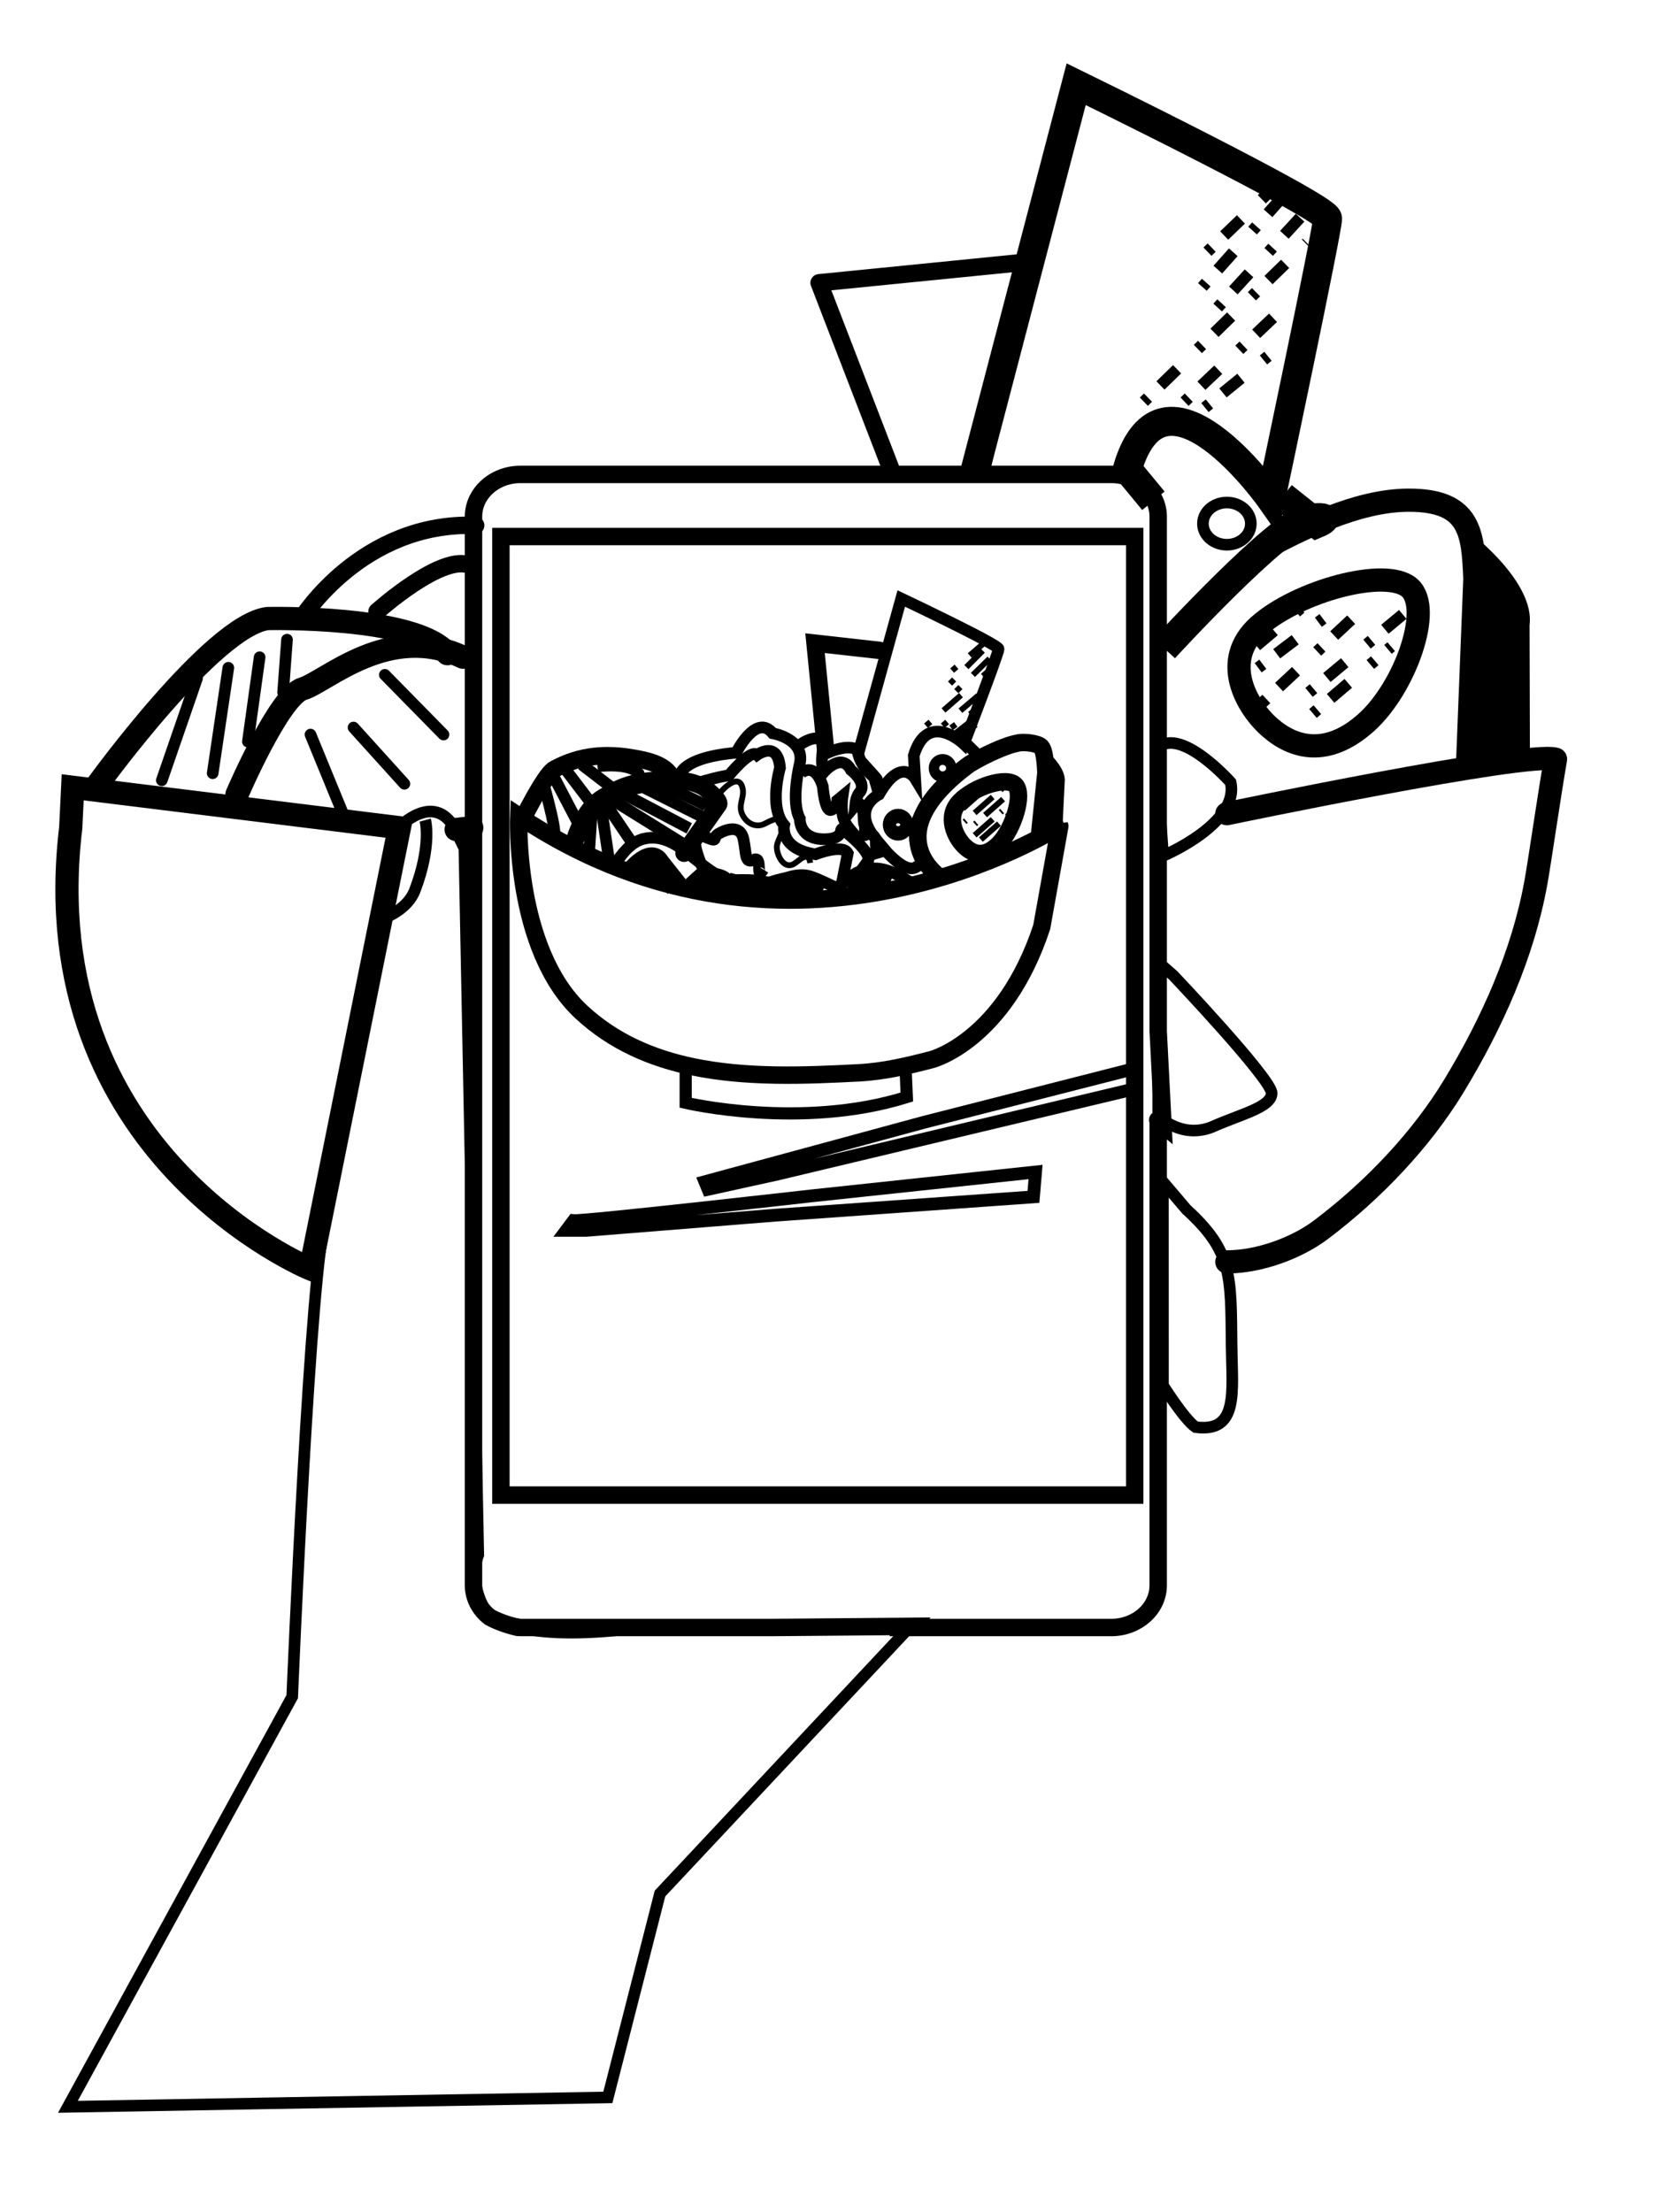 <?xml version="1.0" encoding="utf-8"?>
<!-- Generator: Adobe Illustrator 16.0.3, SVG Export Plug-In . SVG Version: 6.00 Build 0)  -->
<!DOCTYPE svg PUBLIC "-//W3C//DTD SVG 1.1//EN" "http://www.w3.org/Graphics/SVG/1.1/DTD/svg11.dtd">
<svg version="1.1" id="Layer_1" xmlns="http://www.w3.org/2000/svg" xmlns:xlink="http://www.w3.org/1999/xlink" x="0px" y="0px"
	 width="286px" height="381px" viewBox="27 61.5 286 381" enable-background="new 27 61.5 286 381" xml:space="preserve">
<g>
	<path fill="none" d="M178.682,266.933l-4.194-11.29l-3.953-12.035c0,0,1.417-4.063,3.003-1.532
		c0.077,0.122,0.155,0.261,0.232,0.415l4.792,13.524l0.12-2.729c0,0,2.636-0.869,3.474,0.495l0.599,0.993c0,0,0.121-0.496,0.6-0.621
		c0.48-0.124,2.636-0.62,3.235,0.372c0.6,0.993,0.6,0.993,0.6,0.993h2.636c0,0,0.12-1.365,1.079,0.373
		c0.958,1.737,3.235,11.042,3.235,11.042"/>
	<path fill="none" stroke="#000000" stroke-width="3" stroke-miterlimit="10" d="M116.38,202.043c0,0-0.959,22.821,10.777,33.743
		c5.543,5.158,12.171,7.971,19.221,9.437c9.268,1.926,19.262,1.522,28.476,1.046c4.418-0.228,8.435-1.187,12.694-2.291
		c0.011-0.002,12.462-3.233,18.931-22.829l3.114-17.371C209.594,203.78,163.585,233.557,116.38,202.043z"/>
	<path fill="none" stroke="#000000" stroke-width="2.1" stroke-miterlimit="10" d="M145.135,245.22v6.204
		c0,0,19.888,4.714,38.099-0.993l-0.238-5.459C182.996,244.972,165.743,248.942,145.135,245.22z"/>
	<path fill="none" stroke="#000000" stroke-width="2" stroke-miterlimit="10" d="M132.673,210.728
		c1.325-1.939,2.881-4.205,5.247-4.772c6.546-1.57,10.428,7.608,16.73,7.258c-0.706-0.01-1.397-0.198-2.06-0.435
		c2.21,0.636,5.051,1.104,7.325,0.627c2.294-0.482,4.465-1.75,6.848-0.925c1.523,0.528,3.009,1.317,4.488,1.969
		c-0.117-0.051,2.921-2.436,3.21-2.576c4.281-2.083,7.038,0.24,10.688,2.328"/>
	<path fill="none" stroke="#000000" stroke-width="2" stroke-miterlimit="10" d="M174.848,191.373l7.429-26.799
		c0,0,16.774,7.94,16.774,8.686c0,0.745-5.991,16.377-5.991,16.377s-6.23-5.955-8.626,1.985l0.239,3.97c0,0-2.397-3.97-6.23,2.729
		c0,0-5,2.38-0.523,7.704c4.478,5.324,0,0,0,0s4.536,6.21,6.873,4.828c1.677-0.992,1.677-1.365,1.677-1.365
		s-4.861-4.272,1.079-10.298c5.871-5.955,0,0,0,0s6.47-6.824,7.907-7.072c1.438-0.249,0.48-0.125,0.48-0.125l-2.397-2.357"/>
	<polyline fill="none" stroke="#000000" stroke-width="3" stroke-miterlimit="10" points="169.264,190.877 167.42,172.266 
		178.487,173.507 179.64,173.755 	"/>
	<path fill="none" stroke="#000000" stroke-width="3" stroke-miterlimit="10" d="M189.104,212.713c0,0-11.62-7.444,4.914-19.603
		c1.537-0.931,3.154-1.759,4.798-2.458c1.232-0.524,2.504-1.014,3.825-1.232c0.824-0.134,3.157,0.047,3.747,0.712
		c0.33,0.373,0.688,1.489,0.809,4.467l-1.198,11.663"/>
	<path fill="none" stroke="#000000" stroke-width="3" stroke-miterlimit="10" d="M199.17,206.758
		c-2.463,2.584-4.604,1.912-6.11,0.372c-1.506-1.541-3.183-4.984-0.718-7.569c2.464-2.584,8.078-4.394,9.584-2.853
		C203.433,198.249,201.634,204.173,199.17,206.758z"/>
	<g>
		<g>
			<line fill="none" stroke="#000000" stroke-miterlimit="10" x1="194.258" y1="207.626" x2="194.497" y2="207.415"/>
			
				<line fill="none" stroke="#000000" stroke-miterlimit="10" stroke-dasharray="4.151,5.189" x1="195.995" y1="206.094" x2="199.24" y2="203.232"/>
			<line fill="none" stroke="#000000" stroke-miterlimit="10" x1="200.487" y1="202.131" x2="200.728" y2="201.919"/>
		</g>
	</g>
	<g>
		<g>
			<line fill="none" stroke="#000000" stroke-miterlimit="10" x1="193.18" y1="206.881" x2="193.42" y2="206.67"/>
			
				<line fill="none" stroke="#000000" stroke-miterlimit="10" stroke-dasharray="4.151,5.188" x1="194.917" y1="205.349" x2="198.161" y2="202.487"/>
			<line fill="none" stroke="#000000" stroke-miterlimit="10" x1="199.408" y1="201.387" x2="199.649" y2="201.175"/>
		</g>
	</g>
	<g>
		<g>
			<line fill="none" stroke="#000000" stroke-miterlimit="10" x1="194.976" y1="203.408" x2="195.218" y2="203.196"/>
			
				<line fill="none" stroke="#000000" stroke-miterlimit="10" stroke-dasharray="4.151,5.189" x1="196.715" y1="201.875" x2="199.957" y2="199.013"/>
			<line fill="none" stroke="#000000" stroke-miterlimit="10" x1="201.205" y1="197.913" x2="201.445" y2="197.701"/>
		</g>
	</g>
	<g>
		<g>
			<line fill="none" stroke="#000000" stroke-miterlimit="10" x1="193.18" y1="203.036" x2="193.42" y2="202.824"/>
			
				<line fill="none" stroke="#000000" stroke-miterlimit="10" stroke-dasharray="4.151,5.188" x1="194.917" y1="201.503" x2="198.161" y2="198.642"/>
			<line fill="none" stroke="#000000" stroke-miterlimit="10" x1="199.408" y1="197.541" x2="199.649" y2="197.329"/>
		</g>
	</g>
	<g>
		<g>
			<line fill="none" stroke="#000000" stroke-miterlimit="10" x1="191.142" y1="202.291" x2="191.382" y2="202.079"/>
			
				<line fill="none" stroke="#000000" stroke-miterlimit="10" stroke-dasharray="4.151,5.189" x1="192.88" y1="200.759" x2="196.123" y2="197.896"/>
			<line fill="none" stroke="#000000" stroke-miterlimit="10" x1="197.372" y1="196.797" x2="197.611" y2="196.584"/>
		</g>
	</g>
	
		<line fill="none" stroke="#000000" stroke-miterlimit="10" stroke-dasharray="1,3,4,5" x1="191.038" y1="176.994" x2="196.429" y2="172.342"/>
	
		<line fill="none" stroke="#000000" stroke-miterlimit="10" stroke-dasharray="1,3,4,5" x1="190.678" y1="179.228" x2="196.789" y2="173.086"/>
	
		<line fill="none" stroke="#000000" stroke-miterlimit="10" stroke-dasharray="1,3,4,5" x1="191.757" y1="180.53" x2="198.047" y2="174.388"/>
	
		<line fill="none" stroke="#000000" stroke-miterlimit="10" stroke-dasharray="1,3,4,5" x1="186.545" y1="186.485" x2="198.047" y2="176.436"/>
	
		<line fill="none" stroke="#000000" stroke-miterlimit="10" stroke-dasharray="1,3,4,5" x1="189.42" y1="186.485" x2="196.429" y2="180.53"/>
	
		<line fill="none" stroke="#000000" stroke-miterlimit="10" stroke-dasharray="1,3,4,5" x1="190.858" y1="186.857" x2="195.711" y2="183.321"/>
	<line fill="none" stroke="#000000" stroke-width="2" stroke-miterlimit="10" x1="191.936" y1="188.16" x2="194.812" y2="185.926"/>
	
		<line fill="none" stroke="#000000" stroke-width="2" stroke-miterlimit="10" x1="136.227" y1="207.142" x2="131.194" y2="199.698"/>
	
		<line fill="none" stroke="#000000" stroke-width="2" stroke-miterlimit="10" x1="131.733" y1="198.768" x2="145.212" y2="207.142"/>
	
		<line fill="none" stroke="#000000" stroke-width="2" stroke-miterlimit="10" x1="133.711" y1="197.837" x2="145.751" y2="204.164"/>
	
		<line fill="none" stroke="#000000" stroke-width="2" stroke-miterlimit="10" x1="137.843" y1="197.092" x2="148.986" y2="202.676"/>
	<path fill="none" stroke="#000000" stroke-width="2" stroke-miterlimit="10" d="M140.181,196.348c0,0,7.907,3.35,8.625,4.095"/>
	
		<line fill="none" stroke="#000000" stroke-width="2" stroke-miterlimit="10" x1="130.477" y1="199.884" x2="132.093" y2="210.678"/>
	<line fill="none" stroke="#000000" stroke-width="2" stroke-miterlimit="10" x1="129.039" y1="200.07" x2="128.499" y2="208.259"/>
	<path fill="none" stroke="#000000" stroke-width="3" stroke-linecap="round" stroke-linejoin="round" stroke-miterlimit="10" d="
		M144.853,208.444l5.93-8.375c0.477-0.672-2.223-2.821-2.653-3.051c-2.866-1.526-6.249-1.304-9.318-0.691
		c-2.861,0.571-6.496,1.232-8.827,3.154c-2.139,1.761-3.525,4.958-4.261,7.648c0.448-1.637,1.81-3.654,2.706-5.085
		c0.982-1.57,2.271-2.95,3.804-3.95c2.931-1.911,7.228-2.465,10.643-2.12c-0.561-2.674-4.207-3.448-6.365-3.847
		c-4.985-0.923-9.412-0.628-13.942,1.8c-0.594,0.273-1.5,1.521-2.412,2.993c-1.573,2.543-3.16,5.753-3.16,5.753"/>
	<path fill="none" stroke="#000000" stroke-width="2" stroke-miterlimit="10" d="M122.029,204.909
		c1.617,2.233-1.257-8.002-1.257-8.002"/>
	
		<line fill="none" stroke="#000000" stroke-width="2" stroke-miterlimit="10" x1="122.389" y1="195.232" x2="127.061" y2="204.164"/>
	<line fill="none" stroke="#000000" stroke-width="2" stroke-miterlimit="10" x1="124.366" y1="193.929" x2="129.039" y2="200.07"/>
	
		<line fill="none" stroke="#000000" stroke-width="2" stroke-miterlimit="10" x1="127.241" y1="193.185" x2="132.812" y2="197.464"/>
	<path fill="none" stroke="#000000" stroke-width="2" stroke-miterlimit="10" d="M129.937,193.485c0,0,5.452-0.728,7.073,1.213
		l0.295,1.091"/>
	<path fill="none" stroke="#000000" stroke-width="2" stroke-miterlimit="10" d="M143.954,195.79c0,0-0.718-3.722,9.884-4.653
		c0,0,3.414-6.886,6.29-3.349c0,0,5.571,0.93,4.672,5.21c0,0-1.618,6.514,0,9.491c0,0-0.18,3.722,4.494,3.536
		c4.67-0.187,0.717-3.722,4.67-0.187c3.956,3.536,2.338,4.28,2.338,4.28l-1.078,1.489"/>
	<path fill="none" stroke="#000000" stroke-width="2" stroke-miterlimit="10" d="M145.931,196.721c0,0,4.672-1.489,6.649-1.675
		c0,0,3.774-4.652,4.853-3.536c0,0,3.594-2.605,3.954,2.233c0,0-1.978,6.7,0.718,9.864c0,0-0.898,4.094,5.392,5.024
		c0,0,4.673-1.862,5.571-0.187l-1.258,6.327"/>
	<path fill="none" stroke="#000000" stroke-width="4" stroke-miterlimit="10" d="M135.867,211.794c0,0,3.235-3.908,4.492-1.675
		l3.235,4.094"/>
	<path fill="none" stroke="#000000" stroke-width="4" stroke-miterlimit="10" d="M146.47,214.399l1.438-1.302
		c0,0,3.414-0.745,4.133,1.116c0,0,4.493-0.558,7.549,0.373c0,0,2.875-1.303,4.672-0.744l4.133,1.861"/>
	<path fill="none" stroke="#000000" stroke-width="4" stroke-miterlimit="10" d="M174.684,215.33c0,0,1.258-2.419,2.157-2.419
		l3.236,1.302"/>
	<path fill="none" stroke="#000000" stroke-width="2" stroke-miterlimit="10" d="M164.44,190.021c0,0,3.594-2.791,4.492-0.372
		c0,0-0.717,3.164,0,4.838c0,0,3.056-3.536,4.674-0.372c0,0,2.696,2.047,1.617,3.722c0,0-0.719,0.558-0.898,2.419
		c0,0,1.257-1.489,1.437,1.675c0.18,3.165,0.18,0.745,0.18,0.745s0.18,1.489,0,2.42c-0.18,0.93,0.899-1.118,1.977,0.93
		c0,0-0.18,1.488,0.36,3.35"/>
	<path fill="none" stroke="#000000" stroke-width="4" stroke-miterlimit="10" d="M176.303,211.422"/>
	<path fill="none" stroke="#000000" stroke-width="2" stroke-miterlimit="10" d="M164.98,194.673c0,0,2.335-2.233,3.773,2.233
		c0,0,0.359,4.466,1.438,4.093c1.078-0.372,1.078-1.674,1.078-1.674l0.899-0.744c0,0-0.361,2.419,0.179,3.908
		c0.54,1.488,1.258,1.861,2.876,4.094"/>
	<polygon fill="none" stroke="#000000" stroke-width="2.2" stroke-miterlimit="10" points="221.948,245.664 221.245,245.843 
		186.186,254.783 148.447,265.019 148.986,266.321 160.847,263.715 222.487,249.014 	"/>
	<path fill="none" stroke="#000000" stroke-width="2.2" stroke-miterlimit="10" d="M125.804,271.717
		c1.796,0.188,41.153-4.279,41.153-4.279l38.459-4.096l-0.36,4.281l-44.568,3.163l-32.527,2.607h-3.416L125.804,271.717z"/>
	<path fill="none" stroke="#000000" stroke-miterlimit="10" d="M150.244,199.14c0.571-1.116,4.092-5.055,4.72-1.784
		c0.284,1.475-0.767,2.752-0.135,4.264c0.62,1.48,2.134,2.462,3.671,1.855c0.762-0.301,2.576-1.558,3.301-0.56
		c0.774,1.07-0.907,3.212-0.96,4.356c-0.07,1.458,1.194,4.024,2.935,3.015c0.864-0.5,2.488-2.412,2.822-0.167"/>
	<path fill="none" stroke="#000000" stroke-width="2" stroke-miterlimit="10" d="M148.088,211.05c0,0-3.055-6.885,0-5.583
		c3.054,1.303,1.438,0.373,2.695-0.372c1.257-0.745,3.774-1.675,4.313,0.931c0.538,2.605,0.18,4.28,1.796,3.536
		c1.618-0.744,0.181,3.908,1.618,1.675"/>
	<path d="M206.838,190.381c0,0,3.954,3.102,3.595,5.831l-0.359,7.32l-3.835,2.109C206.238,205.641,207.197,193.482,206.838,190.381z
		"/>
	<path fill="none" stroke="#000000" stroke-width="2" stroke-miterlimit="10" d="M168.617,191.621c0,0,3.955-2.232,6.111-0.993
		c0,0,0.119,2.233,2.276,4.218c2.156,1.985,0.479,0.125,0.479,0.125l0.958,3.35"/>
	<ellipse fill="none" stroke="#000000" stroke-width="3" stroke-miterlimit="10" cx="181.737" cy="203.532" rx="1.139" ry="1.241"/>
	<ellipse fill="none" stroke="#000000" stroke-width="3" stroke-miterlimit="10" cx="189.405" cy="193.792" rx="0.899" ry="0.931"/>
</g>
<path fill="none" stroke="#000000" stroke-width="4" stroke-miterlimit="10" d="M80.494,280.035c0,0-48.048-19.677-41.307-75.983
	l0.337-6.962l56.286,6.962L80.494,280.035z"/>
<path fill="none" stroke="#000000" stroke-width="4" stroke-linecap="round" stroke-linejoin="round" stroke-miterlimit="10" d="
	M43.905,196.484c0,0,19.737-27.246,29.174-28.456c0,0,25.615-0.605,31.008,6.054"/>
<path fill="none" stroke="#000000" stroke-width="4" stroke-linecap="round" stroke-linejoin="round" stroke-miterlimit="10" d="
	M67.835,198.3c0,0,7.267-16.953,11.311-18.164s14.83-11.503,27.637-5.449"/>
<line fill="none" stroke="#000000" stroke-width="2" stroke-linecap="round" stroke-linejoin="round" stroke-miterlimit="10" x1="80.494" y1="188.007" x2="86.709" y2="203.144"/>
<line fill="none" stroke="#000000" stroke-width="2" stroke-linecap="round" stroke-linejoin="round" stroke-miterlimit="10" x1="87.909" y1="186.796" x2="96.672" y2="196.484"/>
<line fill="none" stroke="#000000" stroke-width="2" stroke-linecap="round" stroke-linejoin="round" stroke-miterlimit="10" x1="93.302" y1="177.715" x2="103.413" y2="188.007"/>
<line fill="none" stroke="#000000" stroke-width="2" stroke-linecap="round" stroke-linejoin="round" stroke-miterlimit="10" x1="76.449" y1="171.661" x2="75.775" y2="180.742"/>
<line fill="none" stroke="#000000" stroke-width="2" stroke-linecap="round" stroke-linejoin="round" stroke-miterlimit="10" x1="71.731" y1="174.688" x2="69.708" y2="189.218"/>
<line fill="none" stroke="#000000" stroke-width="2" stroke-linecap="round" stroke-linejoin="round" stroke-miterlimit="10" x1="66.338" y1="176.504" x2="63.642" y2="194.667"/>
<line fill="none" stroke="#000000" stroke-width="2" stroke-linecap="round" stroke-linejoin="round" stroke-miterlimit="10" x1="60.946" y1="178.32" x2="54.879" y2="195.878"/>
<path fill="none" stroke="#000000" stroke-width="3" stroke-linecap="round" stroke-linejoin="round" stroke-miterlimit="10" d="
	M78.957,168.028c0,0,10.383-16.739,29.997-16.042"/>
<path fill="none" stroke="#000000" stroke-width="3" stroke-linecap="round" stroke-linejoin="round" stroke-miterlimit="10" d="
	M91.953,166.817c0,0,11.459-10.292,16.178-7.871"/>
<polyline fill="none" stroke="#000000" stroke-width="3" stroke-linecap="round" stroke-linejoin="round" stroke-miterlimit="10" points="
	180.743,142.902 168.125,110.202 204.524,106.575 196.247,141.721 "/>
<line fill="none" stroke="#000000" stroke-width="2" stroke-miterlimit="10" stroke-dasharray="1,3,4,5" x1="235.034" y1="104.836" x2="248.188" y2="92.168"/>
<line fill="none" stroke="#000000" stroke-width="2" stroke-miterlimit="10" stroke-dasharray="1,3,4,5" x1="234.157" y1="110.917" x2="249.064" y2="94.195"/>
<line fill="none" stroke="#000000" stroke-width="2" stroke-miterlimit="10" stroke-dasharray="1,3,4,5" x1="236.789" y1="114.464" x2="252.135" y2="97.742"/>
<line fill="none" stroke="#000000" stroke-width="2" stroke-miterlimit="10" stroke-dasharray="1,3,4,5" x1="224.072" y1="130.679" x2="252.135" y2="103.316"/>
<line fill="none" stroke="#000000" stroke-width="2" stroke-miterlimit="10" stroke-dasharray="1,3,4,5" x1="231.088" y1="130.679" x2="248.188" y2="114.464"/>
<line fill="none" stroke="#000000" stroke-width="2" stroke-miterlimit="10" stroke-dasharray="1,3,4,5" x1="234.597" y1="131.692" x2="246.436" y2="122.064"/>
<path fill="none" stroke="#000000" stroke-width="5" stroke-miterlimit="10" d="M227.592,173.174c0,0,20.04-21.85,24.94-22.401
	c4.9-0.551,1.348,0.908,1.348,0.908l-5.885-4.679"/>
<path fill="none" stroke="#000000" stroke-width="5" stroke-miterlimit="10" d="M194.898,142.902L212.414,76
	c0,0,43.31,21.153,43.31,23.135c0,1.983-9.782,48.307-9.782,48.307s-18.532-26.299-24.719-5.146l4.495,5.449"/>
<path fill="none" stroke="#000000" stroke-width="4" stroke-miterlimit="10" d="M243.77,156.539
	c7.233-3.901,16.977-8.87,25.891-8.897c10.861-0.033,11.101,5.841,11.445,13.527l-1.309,33.197"/>
<path fill="none" stroke="#000000" stroke-width="4" stroke-miterlimit="10" d="M262.379,185.943
	c-6.68,5.975-12.48,4.423-16.564,0.861c-4.084-3.563-8.628-11.524-1.949-17.5c6.68-5.975,21.897-10.16,25.984-6.598
	C273.934,166.269,269.059,179.968,262.379,185.943z"/>
<path d="M280.782,153.63c0,0,10.718,8.279,9.743,15.565l0.069,24.366l-11.437,0.803C279.158,194.365,281.757,161.91,280.782,153.63z
	"/>
<path fill="none" stroke="#000000" stroke-width="4" stroke-linecap="round" stroke-linejoin="round" stroke-miterlimit="10" d="
	M238.377,201.63c0,0,51.599-10.759,56.621-9.384c-1.01,5.751-2.723,17.604-3.369,21.19c-2.229,12.351-7.564,24.269-14.155,35.116
	c-5.577,9.179-13.803,17.885-22.89,24.736c-4.19,3.159-10.656,5.536-16.207,5.536"/>
<g>
	<path fill="none" stroke="#000000" stroke-width="2" stroke-miterlimit="10" d="M135.769,341.992l24.042-0.201h-43.142
		c-0.156,0-0.31-0.014-0.464-0.021C120.608,342.793,126.878,343.063,135.769,341.992z"/>
	<path fill="none" stroke="#000000" stroke-width="3" stroke-miterlimit="10" d="M227.367,255.212l-0.823-16.136
		c0-21.63,0-43.26,0-64.89c0-6.224,0-12.446,0-18.669c0-1.683,0-3.365,0-5.047c0-4.012-3.622-7.266-8.09-7.266H116.669
		c-4.467,0-8.089,3.253-8.089,7.266v184.056c0,2.191,1.085,4.151,2.794,5.483c1.284,0.703,2.874,1.306,4.831,1.761
		c0.154,0.009,0.308,0.021,0.464,0.021h43.142l24.042-0.202l-0.189,0.202h34.791c4.468,0,8.09-3.254,8.09-7.266v-38.868v-41.252
		C226.12,254.167,227.367,255.212,227.367,255.212z M222.499,318.985h-109.2V153.901h109.2V318.985z"/>
	
		<rect x="113.299" y="153.901" fill="none" stroke="#000000" stroke-width="2" stroke-miterlimit="10" width="109.2" height="165.085"/>
	<path fill="none" stroke="#000000" stroke-width="2" stroke-miterlimit="10" d="M133.558,341.488
		c-8.891,1.071-7.393,1.326-11.796,0.303c-1.843-0.094-9.077-0.761-10.387-1.782c-4.105-5.786-1.971-10.73-1.971-10.73
		l-2.396-121.695l-1.797-3.633c-3.596-6.055-9.438,0-9.438,0l-2.479,13.284l-0.472,2.53c0.581-0.204,4.403-1.655,5.647-4.916
		c2.973-7.788,1.797-12.109,1.797-12.109s1.175,4.321-1.797,12.109c-1.245,3.26-5.066,4.712-5.647,4.916l-9.631,51.593
		c-2.697,6.458-5.843,82.34-5.843,82.34l-38.646,70.636l93.023-1.614l8.987-35.115l42.953-45.813h-23.853L133.558,341.488z"/>
	<path fill="none" stroke="#000000" stroke-width="2" stroke-miterlimit="10" d="M111.374,340.009
		c1.31,1.022,2.987,1.666,4.831,1.761C114.248,341.314,112.658,340.712,111.374,340.009z"/>
	<polygon fill="none" stroke="#000000" stroke-width="2" stroke-miterlimit="10" points="159.811,341.791 183.664,341.791 
		183.853,341.589 	"/>
	<path fill="none" stroke="#000000" stroke-width="2" stroke-miterlimit="10" d="M234.977,255.878
		c0.336-0.094,0.672-0.215,1.004-0.363c4.759-2.119,10.111-3.33,10.111-5.752c0-2.421-16.951-20.282-16.951-20.282l-2.081-1.816
		l-0.516,11.412l1.048,15.53C229.029,255.41,231.52,256.855,234.977,255.878z"/>
	<path fill="none" stroke="#000000" stroke-width="2" stroke-miterlimit="10" d="M226.544,254.406v-15.33l0.599,15.329
		C227.143,254.405,226.12,254.167,226.544,254.406z"/>
	<path fill="none" stroke="#000000" stroke-width="2" stroke-miterlimit="10" d="M226.692,189.017l-0.148,7.974v-6.78
		C226.389,190.341,226.835,188.847,226.692,189.017z"/>
	<path fill="none" stroke="#000000" stroke-width="2" stroke-miterlimit="10" d="M227.388,208.896c0,0,13.248-5.565,11.633-12.675
		c0,0-8.395-9.461-12.477-6.011v6.78L227.388,208.896z"/>
</g>
<path fill="none" stroke="#000000" stroke-width="2" stroke-miterlimit="10" d="M227.134,299.727c0,0,3.823,6.155,5.851,7.554
	c7.494,1.001,6.287-6.103,6.208-13.982c-0.124-12.213,0.145-16.274-7.784-23.509l-4.05-4.756l0.009,34.983"/>
<ellipse fill="none" stroke="#000000" stroke-width="2" stroke-miterlimit="10" cx="238.377" cy="151.681" rx="4.128" ry="3.633"/>
<line fill="none" stroke="#000000" stroke-width="2" stroke-miterlimit="10" stroke-dasharray="1,3,4,5" x1="240.398" y1="175.293" x2="251.858" y2="165.606"/>
<line fill="none" stroke="#000000" stroke-width="2" stroke-miterlimit="10" stroke-dasharray="1,3,4,5" x1="244.443" y1="182.559" x2="261.295" y2="166.817"/>
<line fill="none" stroke="#000000" stroke-width="2" stroke-miterlimit="10" stroke-dasharray="1,3,4,5" x1="253.206" y1="184.375" x2="266.688" y2="172.872"/>
<line fill="none" stroke="#000000" stroke-width="2" stroke-miterlimit="10" stroke-dasharray="1,3,4,5" x1="252.532" y1="180.742" x2="270.732" y2="165.606"/>
<line fill="none" stroke="#000000" stroke-width="2" stroke-miterlimit="10" stroke-dasharray="1,3,4,5" x1="243.77" y1="176.504" x2="256.577" y2="166.817"/>
<line fill="none" stroke="#000000" stroke-width="4" stroke-linecap="round" stroke-linejoin="round" stroke-miterlimit="10" x1="105.583" y1="204.354" x2="108.279" y2="204.052"/>
</svg>

